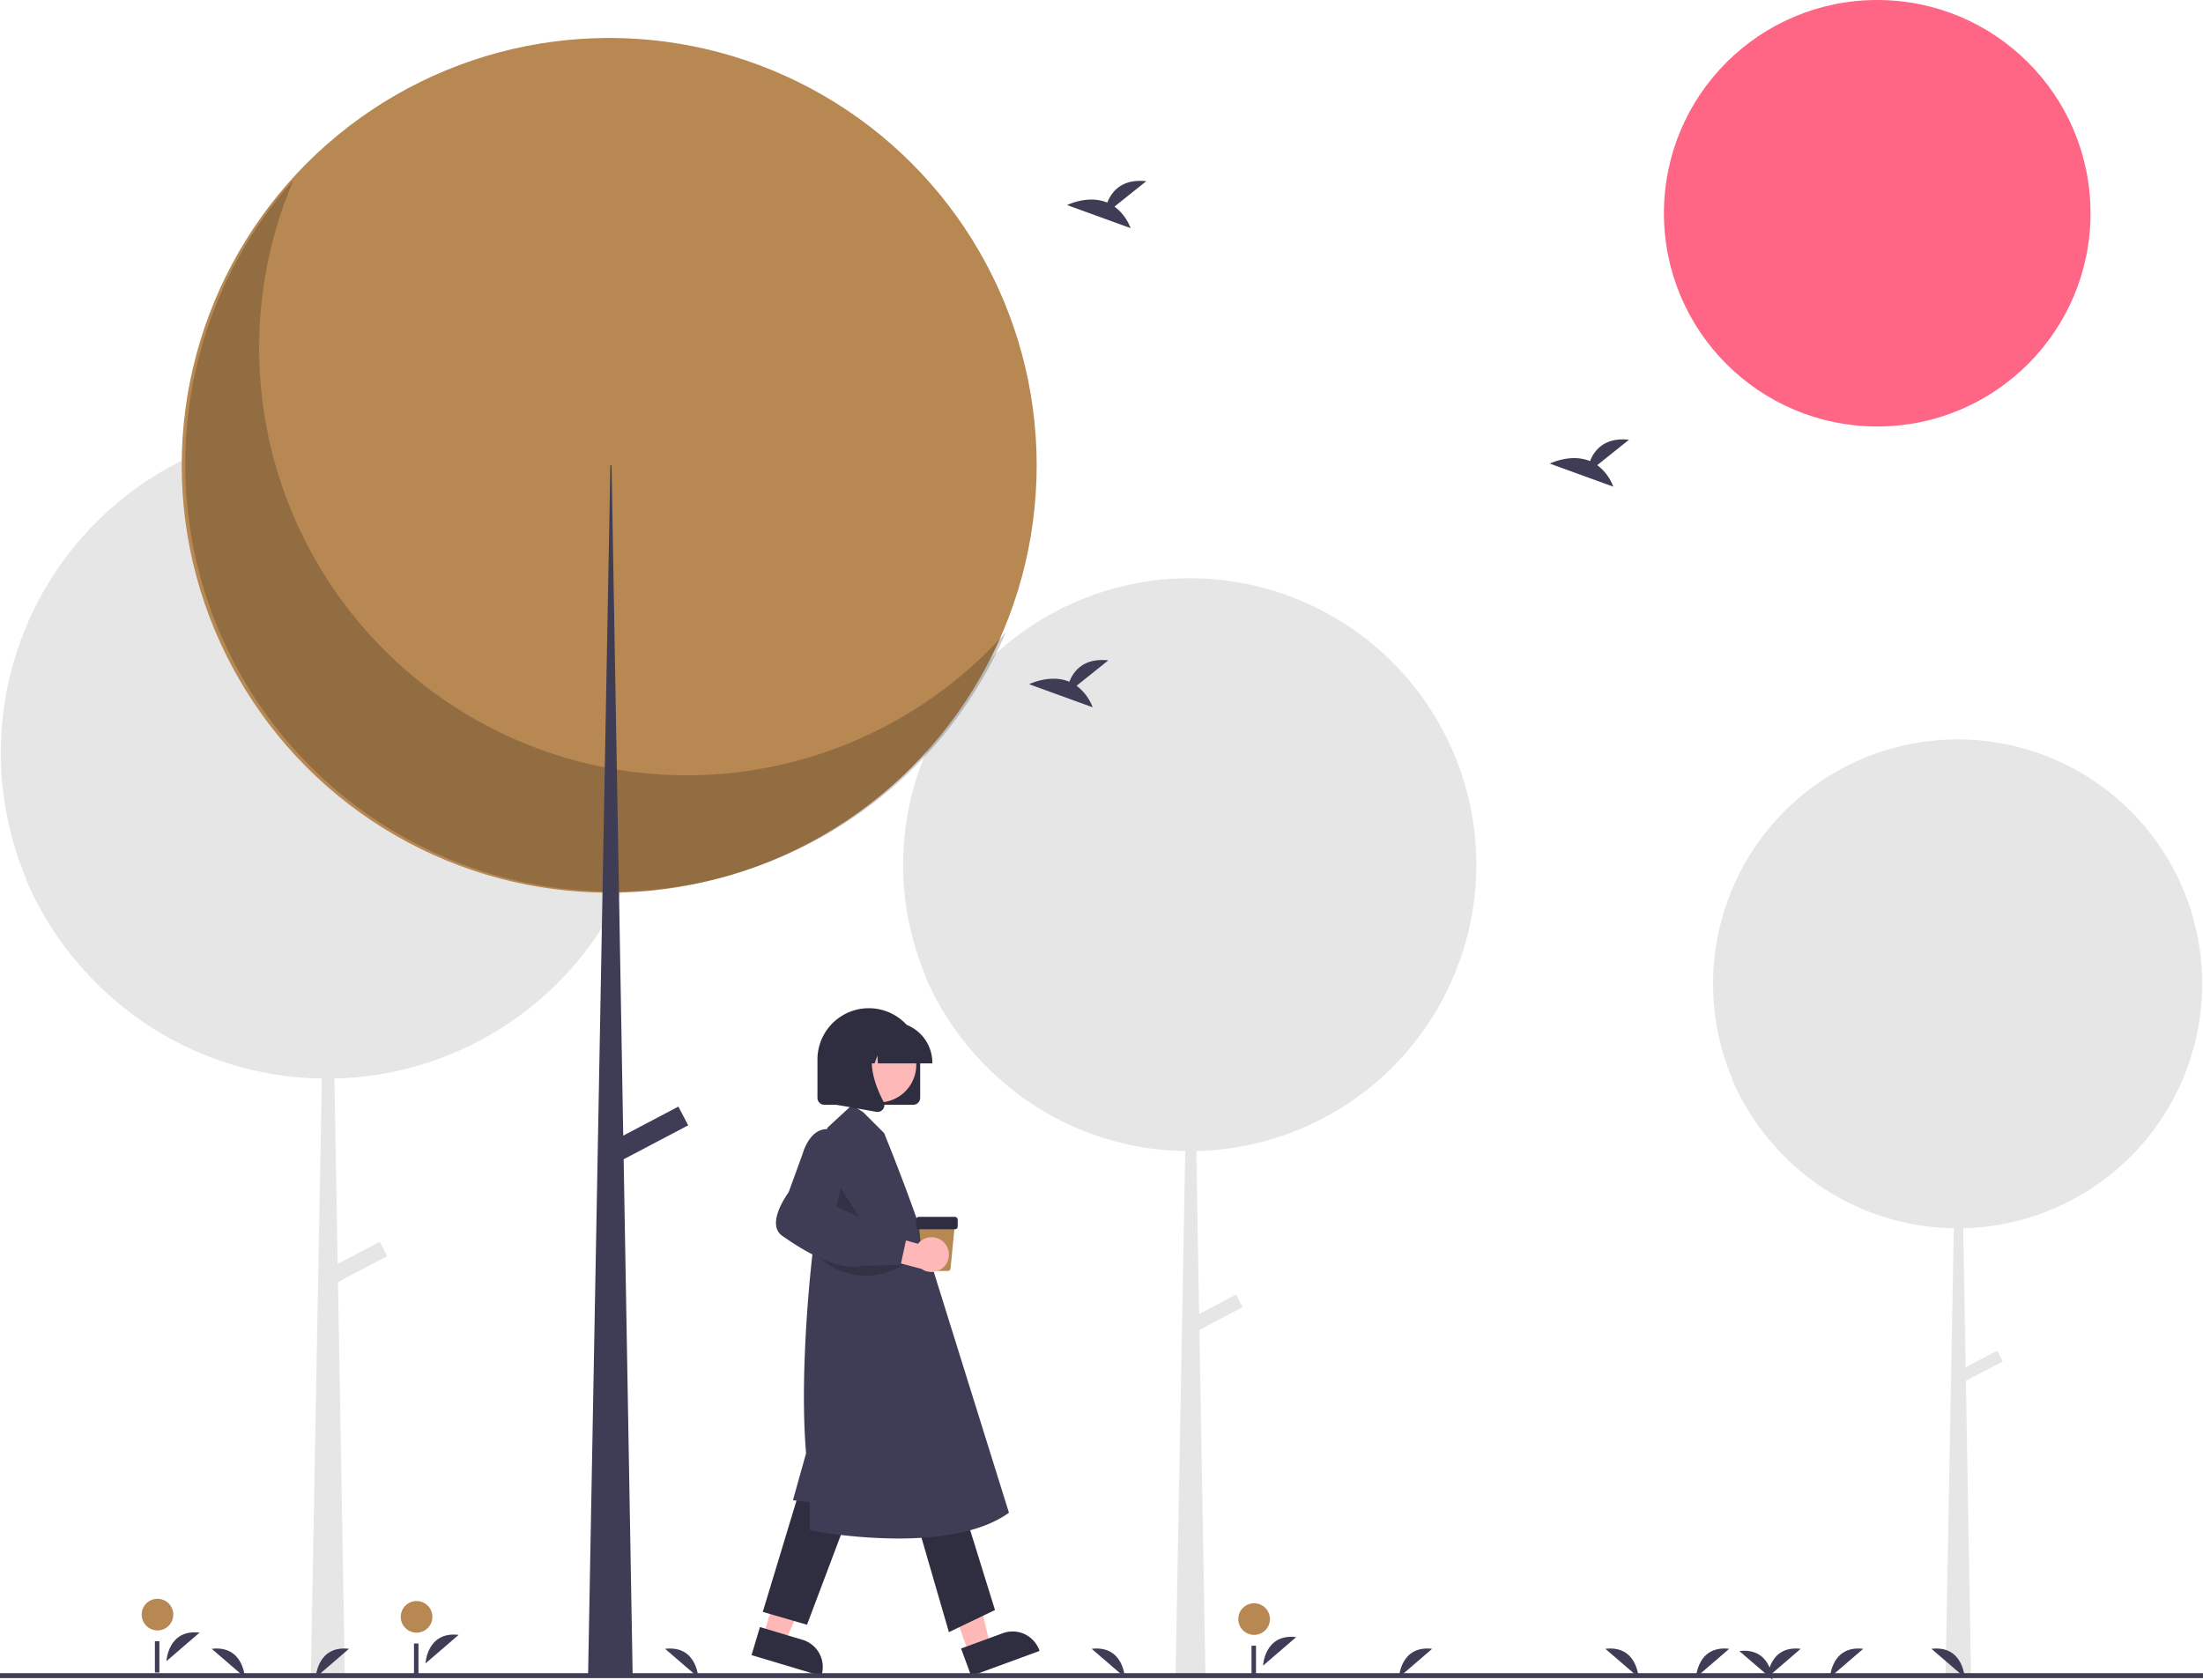 <svg id="afcd27bc-9e58-484b-acf0-96ac0ca03cce" data-name="Layer 1" xmlns="http://www.w3.org/2000/svg" width="888" height="677.207" viewBox="0 0 888 677.207"><polygon points="307.693 659.535 316.417 662.148 330.648 629.74 317.772 625.884 307.693 659.535" fill="#ffb8b8"/><path d="M462.32,767.416l17.182,5.146.001 0a11.431,11.431,0,0,1,7.669,14.229l-.107.356-28.131-8.426Z" transform="translate(-156 -111.396)" fill="#2f2e41"/><polygon points="390.602 666.663 399.153 663.528 391.13 629.055 378.51 633.682 390.602 666.663" fill="#ffb8b8"/><path d="M543.398,776.067l16.839-6.174.001-0a11.431,11.431,0,0,1,14.666,6.797l.128.349L547.46,787.148Z" transform="translate(-156 -111.396)" fill="#2f2e41"/><polygon points="322.321 600.868 307.464 649.897 325.292 655.097 342.378 609.782 322.321 600.868" fill="#2f2e41"/><polygon points="369.121 612.011 382.493 658.068 401.064 649.154 387.693 606.068 369.121 612.011" fill="#2f2e41"/><path d="M518.162,731.714a203.98,203.98,0,0,1-35.458-3.27l-.298-.06v-11.33l-6.79-.754,5.3-18.928c-2.47-29.16,1.04-66.089,2.176-76.719.26-2.493.431-3.891.431-3.891l5.959-50.65,9.97-9.203,4.529,2.948,8.402,8.401c9.766,24.034,17.515,46.661,17.564,48.115l32.751,104.953-.221.156C551.106,729.51,533.77,731.714,518.162,731.714Z" transform="translate(-156 -111.396)" fill="#3f3d56"/><polygon points="337.708 477.181 335.418 491.475 350.921 497.87 337.708 477.181" opacity="0.2"/><path d="M524.128,556.834H488.284a2.784,2.784,0,0,1-2.781-2.781v-15.45a20.703,20.703,0,0,1,41.406,0v15.45A2.784,2.784,0,0,1,524.128,556.834Z" transform="translate(-156 -111.396)" fill="#2f2e41"/><circle cx="354.164" cy="429.328" r="15.179" fill="#ffb8b8"/><path d="M531.807,540.148H509.889l-.225-3.147-1.124,3.147h-3.375l-.445-6.237-2.227,6.237h-6.53v-.309a16.395,16.395,0,0,1,16.377-16.377H515.43a16.395,16.395,0,0,1,16.377,16.377Z" transform="translate(-156 -111.396)" fill="#2f2e41"/><path d="M509.71,559.718a2.841,2.841,0,0,1-.492-.043l-16.049-2.832V530.318h17.667l-.437.51c-6.086,7.097-1.501,18.606,1.774,24.834a2.74,2.74,0,0,1-.218,2.909A2.77,2.77,0,0,1,509.71,559.718Z" transform="translate(-156 -111.396)" fill="#2f2e41"/><path d="M538.029,623.83h-8.797a1.131,1.131,0,0,1-1.13-1.025l-1.761-18.049h14.579l-1.761,18.049A1.131,1.131,0,0,1,538.029,623.83Z" transform="translate(-156 -111.396)" fill="#b78852"/><path d="M540.896,607.027H526.364a1.137,1.137,0,0,1-1.135-1.135v-2.725a1.137,1.137,0,0,1,1.135-1.135h14.532a1.137,1.137,0,0,1,1.135,1.135v2.725A1.137,1.137,0,0,1,540.896,607.027Z" transform="translate(-156 -111.396)" fill="#2f2e41"/><path d="M483.892,616.064l0,0a27.881,27.881,0,0,0,33.468,6.765l3.304-1.635Z" transform="translate(-156 -111.396)" opacity="0.2"/><path d="M536.711,612.569a6.966,6.966,0,0,0-10.676.322l-15.326-4.302-4.886,8.676,21.728,5.772a7.004,7.004,0,0,0,9.16-10.467Z" transform="translate(-156 -111.396)" fill="#ffb8b8"/><path d="M500.139,622.197c-7.286.001-17.145-4.271-28.849-12.546a5.731,5.731,0,0,1-2.413-3.928c-.863-5.469,4.471-12.863,4.995-13.572l5.608-15.401c.065-.25,1.872-6.914,6.409-9.284a7.438,7.438,0,0,1,6.214-.265c8.642,3.147,1.894,27.448.968,30.635l11.45,5.389,7.271,4.635,9.958,1.042-2.704,12.512-15.123.34A15.434,15.434,0,0,1,500.139,622.197Z" transform="translate(-156 -111.396)" fill="#3f3d56"/><path d="M1043.675,508.056A98.58,98.58,0,1,0,854.454,546.865c-.096-.107-.196-.211-.292-.319a98.666,98.666,0,0,0,17.954,27.783c.022.025.045.049.068.073.606.66,1.215,1.317,1.838,1.96a98.28,98.28,0,0,0,69.529,30.254l-3.331,180.929h10.291l-2.083-119.415,14.887-7.838-2.271-4.314-12.711,6.692-.978-56.064A98.578,98.578,0,0,0,1043.675,508.056Z" transform="translate(-156 -111.396)" fill="#e6e6e6"/><path d="M751.087,460.008a115.526,115.526,0,1,0-221.75,45.481c-.113-.126-.23-.248-.342-.374a115.628,115.628,0,0,0,21.041,32.559c.026.029.053.057.08.086.71.773,1.423,1.543,2.154,2.297a115.176,115.176,0,0,0,81.482,35.454l-3.904,212.033h12.06l-2.441-139.944,17.446-9.185-2.661-5.055-14.896,7.842-1.146-65.702A115.525,115.525,0,0,0,751.087,460.008Z" transform="translate(-156 -111.396)" fill="#e6e6e6"/><path d="M419.259,414.815A131.467,131.467,0,1,0,166.912,466.571c-.129-.143-.261-.282-.389-.426a131.582,131.582,0,0,0,23.944,37.051c.03.033.061.065.091.098.808.88,1.62,1.756,2.451,2.614a131.068,131.068,0,0,0,92.725,40.346L281.291,787.545h13.725L292.238,628.291,312.091,617.839l-3.029-5.753-16.952,8.925-1.304-74.767A131.465,131.465,0,0,0,419.259,414.815Z" transform="translate(-156 -111.396)" fill="#e6e6e6"/><circle cx="756.685" cy="85.976" r="85.976" fill="#ff6584"/><circle cx="245.559" cy="187.616" r="172.312" fill="#b78852"/><path d="M274.329,183.922A172.325,172.325,0,0,0,561.452,366.292,172.327,172.327,0,1,1,274.329,183.922Z" transform="translate(-156 -111.396)" opacity="0.2" style="isolation:isolate"/><polygon points="246.032 187.616 246.506 187.616 255.027 676.148 237.038 676.148 246.032 187.616" fill="#3f3d56"/><rect x="401.085" y="564.581" width="32.19" height="8.521" transform="translate(-372.966 148.448) rotate(-27.766)" fill="#3f3d56"/><path d="M665.115,782.975s.622-13.027,13.366-11.513" transform="translate(-156 -111.396)" fill="#3f3d56"/><circle cx="505.514" cy="652.803" r="6.379" fill="#b78852"/><rect x="504.476" y="663.545" width="1.801" height="12.604" fill="#3f3d56"/><path d="M223.083,781.174s.622-13.027,13.366-11.513" transform="translate(-156 -111.396)" fill="#3f3d56"/><circle cx="63.482" cy="651.003" r="6.379" fill="#b78852"/><rect x="62.444" y="661.744" width="1.801" height="12.604" fill="#3f3d56"/><path d="M327.514,782.075s.622-13.027,13.366-11.513" transform="translate(-156 -111.396)" fill="#3f3d56"/><circle cx="167.913" cy="651.903" r="6.379" fill="#b78852"/><rect x="166.875" y="662.644" width="1.801" height="12.604" fill="#3f3d56"/><path d="M605.243,194.695l12.795-10.233c-9.94-1.097-14.024,4.324-15.695,8.615-7.765-3.224-16.219,1.001-16.219,1.001l25.6,9.294A19.372,19.372,0,0,0,605.243,194.695Z" transform="translate(-156 -111.396)" fill="#3f3d56"/><path d="M799.827,298.936l12.795-10.233c-9.94-1.097-14.024,4.324-15.695,8.615-7.765-3.224-16.219,1.001-16.219,1.001l25.6,9.294A19.372,19.372,0,0,0,799.827,298.936Z" transform="translate(-156 -111.396)" fill="#3f3d56"/><path d="M589.955,387.889l12.795-10.233c-9.94-1.097-14.024,4.324-15.695,8.615-7.765-3.224-16.219,1.001-16.219,1.001l25.6,9.294A19.372,19.372,0,0,0,589.955,387.889Z" transform="translate(-156 -111.396)" fill="#3f3d56"/><path d="M839.655,787.703s.622-13.027,13.366-11.513" transform="translate(-156 -111.396)" fill="#3f3d56"/><path d="M719.919,787.703s.622-13.027,13.366-11.513" transform="translate(-156 -111.396)" fill="#3f3d56"/><path d="M283.289,787.703s.622-13.027,13.366-11.513" transform="translate(-156 -111.396)" fill="#3f3d56"/><path d="M893.671,787.703s.622-13.027,13.366-11.513" transform="translate(-156 -111.396)" fill="#3f3d56"/><path d="M868.464,787.703s.622-13.027,13.366-11.513" transform="translate(-156 -111.396)" fill="#3f3d56"/><path d="M816.465,787.703s-.622-13.027-13.366-11.513" transform="translate(-156 -111.396)" fill="#3f3d56"/><path d="M609.403,787.703s-.622-13.027-13.366-11.513" transform="translate(-156 -111.396)" fill="#3f3d56"/><path d="M437.452,787.703s-.622-13.027-13.366-11.513" transform="translate(-156 -111.396)" fill="#3f3d56"/><path d="M254.697,787.703s-.622-13.027-13.366-11.513" transform="translate(-156 -111.396)" fill="#3f3d56"/><path d="M947.904,787.703s-.622-13.027-13.366-11.513" transform="translate(-156 -111.396)" fill="#3f3d56"/><path d="M870.481,788.604s-.622-13.027-13.366-11.513" transform="translate(-156 -111.396)" fill="#3f3d56"/><rect y="674.604" width="888" height="2" fill="#3f3d56"/></svg>